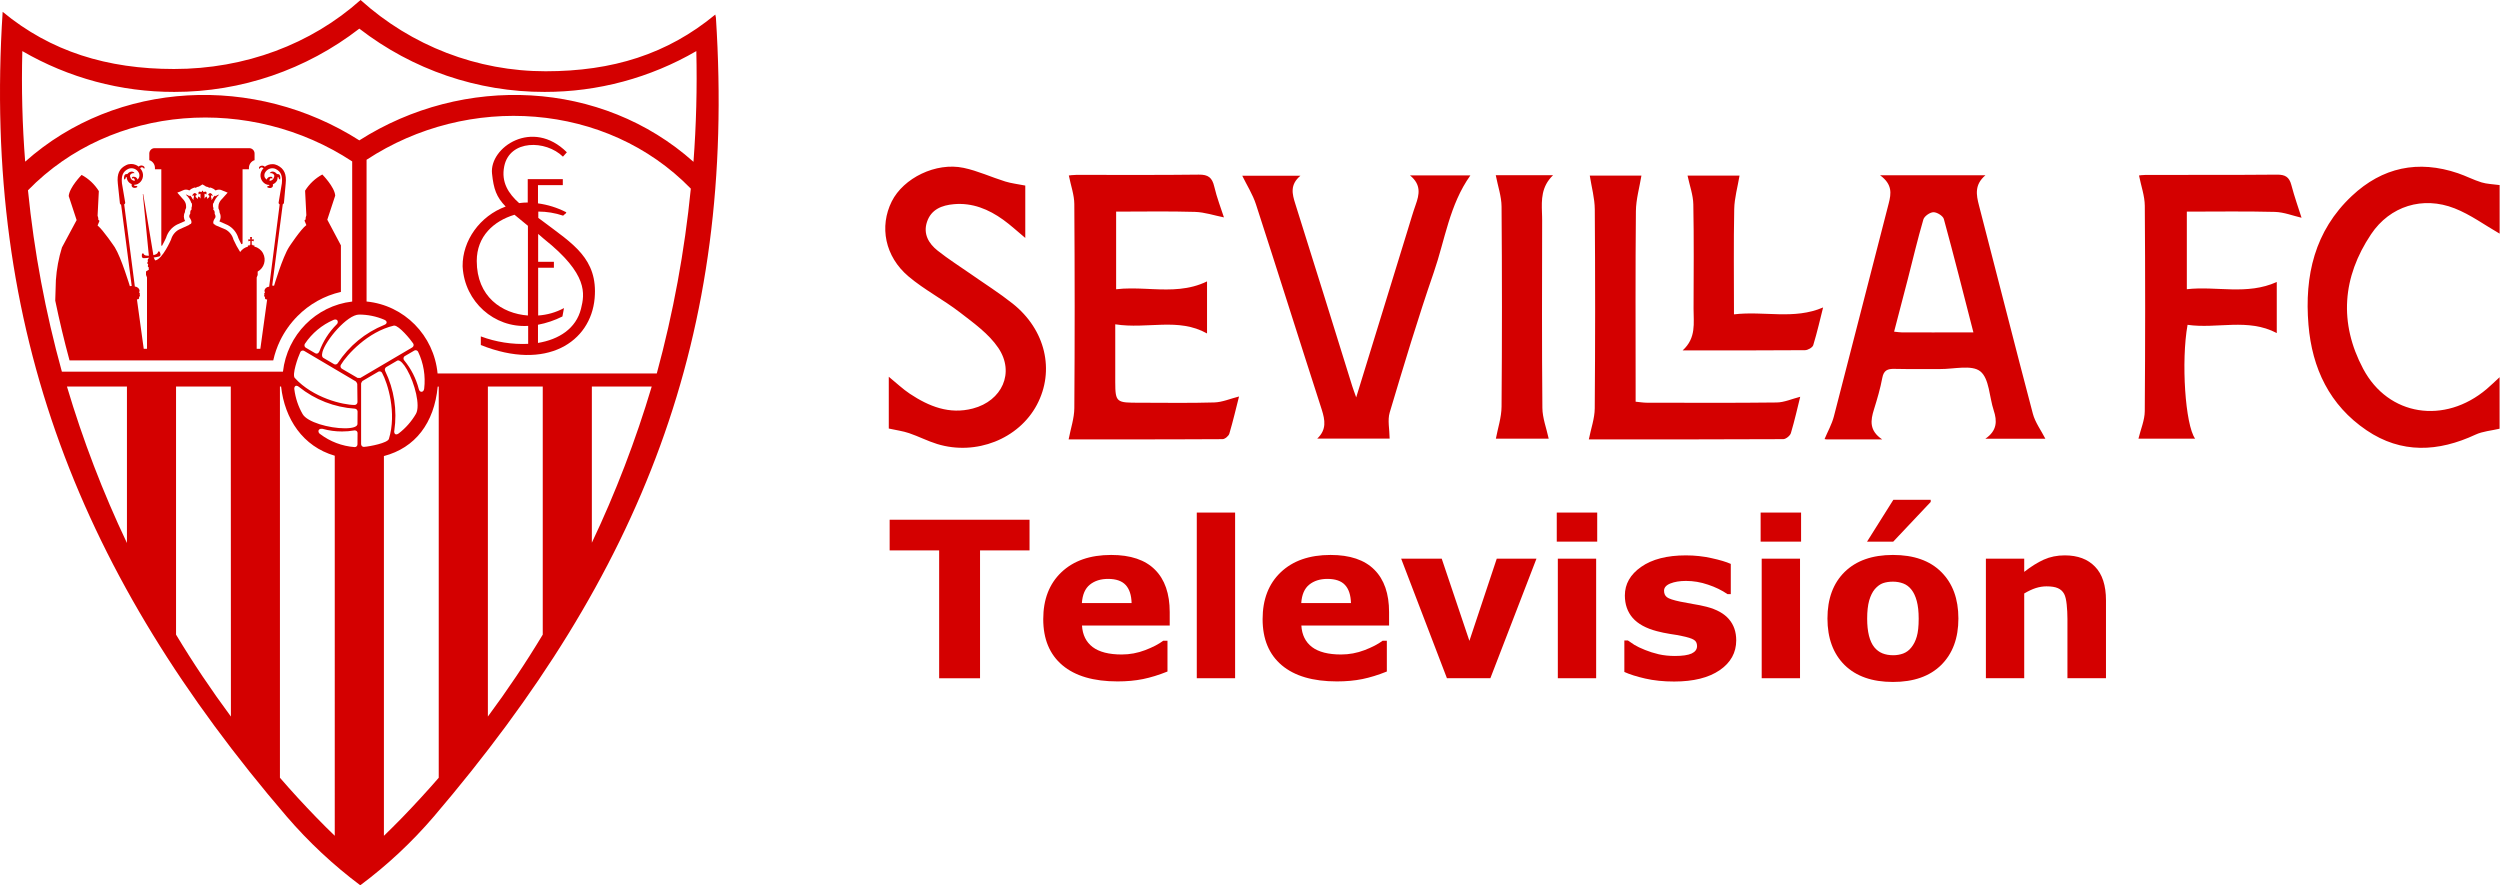 <svg width="800" height="283.33" version="1.1" viewBox="0 0 800 283.33" xmlns="http://www.w3.org/2000/svg">
 <g transform="matrix(2.133 0 0 2.133 -3.2 1.3533e-5)" fill="#d40000">
  <g transform="scale(1.5)" fill="#d40000">
   <g fill="#d40000" fill-rule="evenodd">
    <g transform="translate(1)" fill="#d40000">
     <path d="m245.84 17.327c0.795 0.27 1.548 0.667 2.348 0.914 0.542 0.167 1.133 0.175 1.814 0.269v4.858c-1.483-0.85-2.909-1.905-4.504-2.531-3.178-1.248-6.461-0.236-8.354 2.59-2.875 4.289-3.226 8.877-0.792 13.458 2.52 4.743 8.146 5.591 12.36 2.02 0.405-0.343 0.784-0.717 1.285-1.178v5.151c-0.841 0.198-1.687 0.257-2.404 0.59-3.727 1.736-7.409 1.933-10.905-0.436-3.696-2.505-5.445-6.194-5.806-10.55-0.406-4.899 0.61-9.383 4.341-12.886 3.053-2.867 6.629-3.623 10.616-2.269zm-149.47-0.54c1.423 0.299 2.773 0.931 4.171 1.365 0.61 0.189 1.256 0.26 2.003 0.407v5.239c-0.813-0.675-1.475-1.293-2.205-1.818-1.469-1.058-3.094-1.724-4.946-1.558-1.184 0.106-2.257 0.512-2.676 1.761-0.405 1.203 0.158 2.167 1.055 2.88 1.08 0.86 2.258 1.598 3.392 2.392l0.692 0.477 1.39 0.947c0.693 0.476 1.378 0.962 2.034 1.483 3.292 2.613 4.24 6.702 2.425 10.124-1.81 3.414-6.085 5.114-9.972 3.922-0.959-0.294-1.862-0.766-2.814-1.088-0.614-0.208-1.271-0.294-2.027-0.46v-5.18c0.784 0.639 1.404 1.236 2.11 1.704 1.908 1.263 3.943 2.09 6.3 1.473 2.91-0.761 4.222-3.579 2.543-6.066-0.948-1.403-2.449-2.476-3.825-3.538-1.655-1.278-3.552-2.256-5.146-3.598-2.375-2.001-2.94-4.996-1.685-7.511 1.169-2.341 4.42-3.938 7.181-3.357zm67.798 0.778c-0.193 1.184-0.542 2.368-0.553 3.555-0.058 5.879-0.027 11.758-0.027 17.638v1.419c0.449 0.042 0.772 0.1 1.096 0.1 4.336 0.006 8.671 0.032 13.006-0.022 0.764-0.009 1.524-0.359 2.36-0.571-0.266 1.067-0.554 2.365-0.934 3.635-0.079 0.262-0.499 0.602-0.764 0.603-6.554 0.034-13.108 0.026-19.445 0.026 0.215-1.078 0.584-2.091 0.592-3.107 0.052-6.635 0.051-13.271 4e-3 -19.905-8e-3 -1.109-0.321-2.215-0.5-3.371zm34.403-0.033c-1.105 0.939-0.92 1.95-0.638 3.031 1.804 6.934 3.554 13.882 5.383 20.81 0.231 0.876 0.819 1.659 1.252 2.507h-6.001c1.181-0.808 1.188-1.766 0.834-2.837-0.443-1.338-0.435-3.183-1.344-3.905-0.861-0.684-2.654-0.213-4.038-0.227-1.514-0.015-3.029 0.02-4.543-0.017-0.688-0.016-1.077 0.139-1.219 0.904-0.198 1.066-0.508 2.115-0.832 3.153-0.34 1.089-0.5 2.111 0.826 2.998l-3.558-2.29e-4c-0.672-3.4e-4 -1.329-1e-3 -1.986-0.002-0.113-3.37e-4 -0.225-0.035-0.222-0.035 0.317-0.755 0.727-1.477 0.929-2.253 1.845-7.099 3.644-14.21 5.485-21.31 0.259-1.002 0.378-1.91-0.86-2.816zm-78.671-0.067c0.942-0.012 1.335 0.297 1.543 1.191 0.263 1.127 0.69 2.216 0.97 3.087-0.964-0.191-1.928-0.521-2.901-0.55-2.597-0.078-5.198-0.027-7.882-0.027v7.764c0.965-0.115 1.938-0.088 2.913-0.046l0.731 0.033c1.829 0.078 3.659 0.099 5.448-0.773v5.208c-2.873-1.617-5.976-0.409-9.18-0.915 0 0.637 1.5e-4 1.255 2.9e-4 1.861l-1e-5 2.663c-1.4e-4 0.291-3.3e-4 0.582-6.1e-4 0.872l1e-5 0.376c5e-3 2.073 0.129 2.072 2.452 2.071 2.484-1e-3 4.969 0.049 7.451-0.028 0.812-0.025 1.613-0.379 2.478-0.597-0.288 1.135-0.592 2.437-0.97 3.718-0.07 0.237-0.443 0.548-0.678 0.55-3.255 0.02-6.51 0.024-9.709 0.025l-3.809-3.43e-4c-0.629-1.32e-4 -1.256-2.42e-4 -1.878-2.42e-4 0.209-1.095 0.563-2.11 0.57-3.127 0.049-6.804 0.044-13.608-1e-3 -20.412-6e-3 -0.908-0.339-1.814-0.548-2.856 0.074-0.006 0.413-0.06 0.752-0.061 4.084-0.005 8.167 0.028 12.25-0.025zm107.84 0.002c0.808-0.007 1.217 0.231 1.426 1.022 0.317 1.2 0.734 2.373 1.024 3.289-0.867-0.2-1.76-0.56-2.663-0.584-2.9-0.076-5.802-0.028-8.81-0.028v7.76c2.953-0.339 6.016 0.623 8.995-0.723v5.109c-2.876-1.523-5.973-0.399-8.923-0.824-0.652 3.636-0.236 10.014 0.759 11.389h-5.671c0.23-0.957 0.626-1.853 0.632-2.752 0.052-6.846 0.052-13.693 3e-3 -20.539-7e-3 -0.989-0.368-1.976-0.579-3.036 0.043-4e-3 0.358-0.055 0.673-0.056 4.378-0.007 8.757 0.013 13.135-0.027zm-72.411 0.057c-1.186 1.145-1.151 2.456-1.108 3.752l0.012 0.388c3e-3 0.129 5e-3 0.258 5e-3 0.386-0.011 6.25-0.034 12.5 0.024 18.749 9e-3 1.014 0.405 2.023 0.63 3.071h-5.281c0.191-1.032 0.559-2.116 0.567-3.203 0.054-6.669 0.052-13.338 3.3e-4 -20.007-8e-3 -1.02-0.367-2.038-0.579-3.136zm-8.268 0.018c-2.097 2.945-2.536 6.446-3.655 9.681-1.602 4.632-3.01 9.334-4.413 14.031-0.23 0.77-0.017 1.672-8e-3 2.613h-7.241c0.959-0.903 0.775-1.861 0.457-2.881l-0.098-0.308c-2.18-6.74-4.298-13.5-6.486-20.237-0.324-0.999-0.91-1.913-1.374-2.867h5.822c-1.073 0.904-0.828 1.822-0.511 2.824 1.921 6.071 3.8 12.156 5.695 18.235 0.086 0.275 0.191 0.545 0.391 1.112 1.79-5.818 3.49-11.343 5.191-16.868 0.247-0.8 0.478-1.606 0.758-2.395 0.363-1.02 0.583-2.005-0.568-2.94zm26.919 0.023c-0.19 1.138-0.509 2.236-0.531 3.341-0.069 3.433-0.025 6.868-0.025 10.534 3.011-0.359 6.015 0.562 8.915-0.692-0.29 1.147-0.59 2.474-0.986 3.771-0.072 0.237-0.537 0.502-0.823 0.504-1.995 0.016-3.991 0.022-6.02 0.023l-3.072-1.6e-5c-1.035-4.68e-4 -2.083-0.001-3.147-0.001 1.38-1.252 1.087-2.741 1.091-4.167 9e-3 -3.481 0.044-6.962-0.024-10.441-0.018-0.942-0.368-1.878-0.577-2.872zm19.394 3.659c-0.352 0.007-0.91 0.397-1.007 0.727-0.578 1.971-1.046 3.975-1.558 5.966-0.446 1.734-0.903 3.466-1.369 5.254 0.369 0.036 0.575 0.073 0.782 0.074 0.991 0.002 1.981 0.003 2.989 0.003l4.161-2.04e-4c-1-3.889-1.94-7.626-2.957-11.342-0.087-0.317-0.687-0.688-1.041-0.681z" fill="#d40000"/>
     <g fill="#d40000" fill-rule="nonzero">
      <path d="m71.601 1.762-0.06-0.305c-4.803 3.97-10.287 5.671-16.971 5.671-6.823 0.006-13.41-2.531-18.507-7.128-4.945 4.419-11.552 6.901-18.662 6.901-6.68 0-12.331-1.745-17.135-5.719-2.057 31.887 7.894 56.559 28.407 80.481 2.2 2.557 4.668 4.863 7.36 6.879 2.698-2.009 5.167-4.316 7.36-6.879 20.698-24.245 30.271-48.018 28.209-79.9m-68.805 17.269c8.419-8.646 22.274-9.562 32.427-2.888v14.015c-3.635 0.426-6.502 3.331-6.925 7.014h-22.11c-1.643-5.937-2.778-12.007-3.392-18.142m29.444 16.205c0.323-1.217 2.496-3.773 3.671-3.773 0.866-8.69e-4 1.724 0.174 2.522 0.515 0.151 0.061 0.237 0.161 0.237 0.266s-0.095 0.201-0.25 0.257c-1.892 0.766-3.509 2.097-4.635 3.817-0.054 0.086-0.149 0.138-0.25 0.135-0.045-2.49e-4 -0.09-0.012-0.129-0.035l-1.072-0.628c-0.133-0.078-0.164-0.266-0.086-0.554m-0.332-0.065c-0.03 0.113-0.13 0.193-0.245 0.196-0.054-0.002-0.107-0.017-0.155-0.044l-0.93-0.545c-0.067-0.038-0.116-0.103-0.133-0.179-0.016-0.077-7.38e-4 -0.157 0.043-0.222 0.708-1.055 1.7-1.881 2.858-2.382 0.055-0.026 0.116-0.039 0.177-0.039 0.102-0.01 0.198 0.048 0.237 0.144 0.041 0.131-0.004 0.274-0.112 0.358-0.765 0.763-1.353 1.688-1.722 2.709m-19.239 19.141c-2.398-5.05-4.404-10.281-6-15.647h6zm10.399 17.357c-1.958-2.644-3.796-5.378-5.488-8.192v-24.811h5.475zm10.386 11.926c-0.574-0.55-1.188-1.162-1.842-1.836-1.254-1.291-2.468-2.614-3.641-3.97v-39.124h0.116c0.357 3.232 2.174 5.993 5.367 6.918zm2.272-39.158c0.005 0.152-0.113 0.279-0.262 0.283-0.004 1.25e-4 -0.009 1.25e-4 -0.013 1.25e-4h-0.022c-1.247-0.096-2.441-0.55-3.443-1.309-0.122-0.071-0.185-0.214-0.155-0.353 0.043-0.107 0.149-0.174 0.263-0.166 0.044-6e-3 0.089-6e-3 0.133 0 0.638 0.179 1.297 0.268 1.958 0.266 0.41 0.002 0.819-0.034 1.222-0.105h0.065c0.143-0.003 0.26 0.112 0.263 0.257 2.46e-4 0.009-1.23e-4 0.018-8.6e-4 0.027zm0-2.033c0 0.279-0.473 0.436-1.265 0.436-1.58 0-3.766-0.619-4.222-1.422-0.435-0.759-0.716-1.598-0.826-2.469-0.022-0.105 0.002-0.215 0.065-0.301 0.033-0.043 0.084-0.067 0.138-0.065 0.095 0.008 0.184 0.048 0.254 0.113 1.603 1.286 3.555 2.047 5.595 2.181 0.147 0.011 0.263 0.13 0.271 0.279zm0-2.181c-0.004 0.155-0.127 0.279-0.28 0.284-1.171 0-4.175-0.707-5.991-2.704-0.288-0.319 0.301-2.042 0.555-2.578 0.046-0.098 0.143-0.16 0.25-0.161 0.05-3.66e-4 0.099 0.013 0.142 0.039l5.165 3.053c0.063 0.07 0.11 0.154 0.138 0.244zm0.293-2.421c-0.047 0.007-0.095 0.007-0.142 0-0.046 0.008-0.092 0.008-0.138 0l-1.575-0.92c-0.063-0.039-0.11-0.102-0.129-0.174-0.019-0.072-0.008-0.149 0.03-0.214 0.603-1.016 2.69-3.311 5.303-3.926h0.039c0.473 0 1.61 1.365 1.885 1.78 0.046 0.064 0.062 0.145 0.043 0.222-0.018 0.077-0.066 0.143-0.133 0.183zm2.475-0.698c-0.066-0.136-0.022-0.3 0.103-0.384l1.072-0.628c0.035-0.024 0.074-0.039 0.116-0.044 0.232 0 0.56 0.336 0.895 0.925 0.788 1.383 1.352 3.616 0.895 4.419-0.442 0.761-1.027 1.426-1.722 1.959-0.069 0.059-0.155 0.094-0.245 0.1-0.056 0.002-0.11-0.022-0.146-0.065-0.059-0.091-0.078-0.204-0.052-0.31 0.3-2.039-0.02-4.122-0.917-5.972m1.907-1.056c-0.057-0.064-0.084-0.15-0.073-0.236 0.015-0.086 0.069-0.161 0.146-0.201l0.93-0.541c0.042-0.026 0.089-0.039 0.138-0.039 0.106-7.41e-4 0.203 0.06 0.25 0.157 0.547 1.144 0.757 2.424 0.607 3.686-0.026 0.218-0.151 0.314-0.267 0.314s-0.224-0.074-0.275-0.279c-0.271-1.05-0.768-2.028-1.455-2.862m-4.037 8.654c-0.152 0-0.275-0.125-0.275-0.279v-6.072c0.028-0.091 0.075-0.174 0.138-0.244l1.575-0.92c0.04-0.026 0.086-0.04 0.133-0.039 0.103-3.66e-4 0.198 0.054 0.25 0.144 0.568 1.038 1.485 4.018 0.684 6.609-0.125 0.41-1.894 0.755-2.483 0.798zm7.489 33.091c-1.176 1.352-2.39 2.675-3.641 3.969-0.66 0.675-1.274 1.287-1.842 1.836v-37.981c3.121-0.82 5.032-3.289 5.38-6.949h0.103v39.124zm10.403-14.316c-1.692 2.814-3.529 5.549-5.488 8.192v-33.003h5.488zm4.911-9.16v-15.651h5.987c-1.598 5.365-3.604 10.596-6 15.647m6.508-16.956h-21.925c-0.362-3.813-3.34-6.831-7.102-7.197v-14.177c10.158-6.674 24.012-5.762 32.431 2.888-0.62 6.248-1.758 12.432-3.405 18.487m3.671-21.169c-9.189-8.205-23.005-8.79-33.421-2.146-10.416-6.643-24.232-6.059-33.421 2.129-0.287-3.658-0.382-7.344-0.284-11.058 4.626 2.686 9.867 4.094 15.198 4.083 6.687 0.005 13.19-2.219 18.507-6.329 5.323 4.115 11.834 6.34 18.529 6.329 5.324 0.007 10.557-1.401 15.176-4.083 0.086 3.708-0.009 7.394-0.284 11.058"/>
      <path d="m53.825 31.555c0.903-0.059 1.783-0.312 2.582-0.742l-0.155 0.838c-0.773 0.389-1.596 0.668-2.445 0.829v1.819c2.096-0.349 3.809-1.431 4.304-3.424 0.361-1.474 0.749-3.433-3.706-6.979l-0.581-0.502v2.787h1.575v0.598h-1.575zm-2.367-10.076c-2.083 0.628-3.775 2.151-3.775 4.624 0 3.568 2.505 5.261 5.118 5.453v-8.973c-0.521-0.436-0.964-0.781-1.343-1.104m5.139-0.266c0.155 0.078-0.168 0.222-0.275 0.358-0.801-0.272-1.639-0.41-2.483-0.41v0.633c0.181 0.131 0.353 0.253 0.512 0.379 2.875 2.181 5.475 3.673 5.122 7.664-0.387 4.362-4.803 7.306-11.384 4.672v-0.864c1.514 0.565 3.123 0.819 4.735 0.746v-1.797c-3.409 0.211-6.342-2.42-6.55-5.875-2e-3 -0.032-0.004-0.064-5e-3 -0.097-0.026-2.547 1.722-5.021 4.304-5.963-0.93-0.964-1.201-1.745-1.364-3.302-0.275-2.617 4.059-5.549 7.485-2.124l-0.392 0.436c-1.722-1.679-5.32-1.719-5.871 0.96-0.327 1.597 0.43 2.748 1.489 3.686 0.285-0.04 0.573-0.06 0.861-0.061v-2.338h3.508v0.602h-2.483v1.823c0.973 0.131 1.917 0.426 2.793 0.872"/>
      <path d="m16.207 24.58c0.22-0.388 0.379-0.742 0.405-0.803 0.17-0.567 0.56-1.039 1.08-1.309l0.826-0.366c-0.162-0.265-0.172-0.598-0.026-0.872 0.003-0.153 0.045-0.303 0.12-0.436v-0.187l-0.026-0.209c-0.056-0.187-0.158-0.357-0.297-0.493l-0.555-0.637 0.684-0.279c0.057-0.018 0.117-0.026 0.177-0.026 0.119 0.001 0.237 0.03 0.344 0.083 0.105-0.105 0.231-0.185 0.37-0.236l0.164-0.057 0.099 0.031c0.094-0.068 0.204-0.11 0.319-0.122l0.361-0.218 0.361 0.218c0.115 0.012 0.224 0.054 0.318 0.122l0.099-0.031 0.163 0.057c0.138 0.049 0.263 0.13 0.366 0.236 0.11-0.051 0.228-0.079 0.349-0.083 0.06-1.24e-4 0.119 0.009 0.177 0.026l0.684 0.279-0.572 0.637c-0.155 0.145-0.266 0.331-0.323 0.537l-0.026 0.209v0.187c0.075 0.133 0.117 0.283 0.12 0.436 0.023 0.046 0.044 0.095 0.06 0.144 0.077 0.243 0.045 0.507-0.086 0.724l0.826 0.366c0.519 0.27 0.907 0.743 1.076 1.309 0.026 0.057 0.138 0.31 0.301 0.611l0.116-0.065v-7.437h0.637v-0.118c-0.006-0.361 0.223-0.683 0.564-0.79v-0.628c0.017-0.298-0.207-0.554-0.502-0.571-0.021-0.001-0.041-0.001-0.062 0h-9.4c-0.292-0.02-0.544 0.204-0.564 0.499-0.002 0.024-0.002 0.048 0 0.072v0.628c0.34 0.107 0.57 0.429 0.564 0.79v0.118h0.637v7.642h0.039z"/>
      <path d="m32.735 21.972 0.792-2.408c-0.06-0.872-1.291-2.111-1.291-2.111-0.704 0.378-1.297 0.936-1.722 1.618l0.125 2.46c-0.057 0.138-0.084 0.287-0.077 0.436-0.095 0-0.103 0.109-0.103 0.109l0.181 0.436c-0.56 0.41-1.722 2.181-1.722 2.181-0.663 1.034-1.506 3.887-1.506 3.887l-0.185-0.022 1.054-8.127c0.057-0.022 0.101-0.071 0.116-0.131l0.177-1.941c0.099-0.942-0.151-1.492-0.835-1.828-0.151-0.075-0.318-0.114-0.486-0.113-0.147-0.002-0.292 0.024-0.43 0.074-0.121 0.043-0.235 0.107-0.336 0.187-0.149-0.152-0.392-0.152-0.542-4.98e-4 -1.23e-4 1.25e-4 -3.68e-4 3.74e-4 -4.91e-4 4.98e-4 -0.058 0.061-0.058 0.157 0 0.218 0.194-0.297 0.37-0.092 0.4-0.061s-0.069 0.07-0.065 0.078c-0.047 0.062-0.089 0.127-0.125 0.196-0.238 0.48-0.048 1.065 0.426 1.306 0.002 7.48e-4 0.003 0.002 0.005 0.002 0.11 0.053 0.231 0.079 0.353 0.078 0.007 0.018 0.007 0.038 0 0.057-0.008 0.017-0.022 0.031-0.039 0.039h-0.043c-0.069 3e-3 -0.128 0.051-0.146 0.118 0.258 0.179 0.534 0.083 0.577-0.087 0.017-0.063 0.017-0.129 0-0.192 0.188-0.071 0.343-0.214 0.43-0.397 0.038-0.1 0.053-0.207 0.043-0.314h0.034c0.043 0 0.073 0 0.073 0.057 0.002 0.089 0.068 0.164 0.155 0.175 0.047-0.262 0-0.541-0.228-0.541-0.033-0.005-0.066-0.005-0.099 0-0.069-0.14-0.482-0.436-0.723-0.096 0.103-0.017 0.207-0.002 0.301 0.044 0.258 0.166 0.151 0.336 0.082 0.489-0.078 0.149-0.234 0.239-0.4 0.231-0.004-0.016-0.004-0.032 0-0.048 0-0.039 0.043-0.305 0.28-0.166 0.015-0.038 0.015-0.08 0-0.118-0.021-0.035-0.055-0.06-0.095-0.07-0.033-0.005-0.066-0.005-0.099 0-0.17 0.003-0.319 0.118-0.366 0.284-0.089-0.06-0.16-0.143-0.207-0.24-0.046-0.144-0.035-0.3 0.03-0.436 0.098-0.192 0.264-0.338 0.465-0.41 0.091-0.033 0.187-0.049 0.284-0.048 0.11-0.002 0.219 0.022 0.319 0.07 0.525 0.257 0.701 0.676 0.624 1.439l-0.327 1.933c-0.001 0.073 0.041 0.14 0.108 0.17l-1.05 8.231c-0.12 0.007-0.235 0.053-0.327 0.131-0.25 0.253-0.09 0.436-0.09 0.436l-0.086 0.122 0.03 0.083c-0.056 0.092-0.031 0.213 0.056 0.275-0.056 0.275 0.215 0.231 0.215 0.231l-0.68 4.934h-0.366v-7.127l0.099-0.253v-0.34c0.647-0.357 0.886-1.178 0.534-1.834-0.181-0.338-0.496-0.581-0.866-0.67v-0.118h-0.172v-0.057h-0.09v-0.41l0.198 0.061v-0.205l-0.202 0.026 0.034-0.244h-0.202l0.034 0.244-0.202-0.026v0.205l0.198-0.061v0.41h-0.065v0.065h-0.177v0.118c-0.313 0.08-0.587 0.27-0.775 0.537-0.255-0.397-0.479-0.812-0.671-1.243-0.114-0.428-0.395-0.79-0.779-1.003l-1.029-0.436c0-0.083-0.129-0.083-0.129-0.083-0.215-0.183 0.06-0.576 0.06-0.576 0.185-0.196 0-0.471 0-0.471 0.03-0.375-0.146-0.41-0.146-0.41 0.069-0.113-0.026-0.336-0.026-0.336l0.004-0.305h0.047c0.108-0.337 0.305-0.639 0.568-0.872-0.09-0.026-0.374 0.161-0.374 0.161 0-0.209-0.297 0.192-0.258 0.209l-0.138 0.179c0.021-0.091 0.01-0.186-0.03-0.27-0.021-0.041-0.021-0.09 0-0.131-0.022-0.179 0.164 0 0.164 0-0.022-0.144-0.122-0.264-0.258-0.31-0.267 0.083-0.189 0.236-0.189 0.236 0.073-0.1 0.146 0.1 0.086 0.166l-0.189 0.192c0.005-0.09-0.02-0.18-0.073-0.253-0.091 0.046-0.162 0.124-0.202 0.218v-0.436c0-0.153 0.172 0.035 0.172 0.035 0.142-0.467-0.263-0.249-0.263-0.249l-0.112-0.166-0.112 0.166s-0.405-0.218-0.267 0.249c0 0 0.164-0.187 0.177-0.035v0.436c-0.037-0.095-0.107-0.173-0.198-0.218-0.053 0.073-0.079 0.163-0.073 0.253l-0.198-0.196c-0.065-0.065 0-0.266 0.086-0.166 0 0 0.078-0.153-0.194-0.236-0.136 0.045-0.235 0.166-0.254 0.31 0 0 0.181-0.161 0.164 0 0.021 0.041 0.021 0.09 0 0.131-0.04 0.084-0.051 0.179-0.03 0.27l-0.138-0.179c0.039 0-0.263-0.436-0.263-0.209 0 0-0.28-0.188-0.37-0.161 0.264 0.234 0.46 0.535 0.568 0.872h0.047v0.275s-0.09 0.222-0.026 0.336c0 0-0.172 0.035-0.142 0.41 0 0-0.211 0.275-0.026 0.471 0 0 0.28 0.393 0.065 0.576 0 0-0.133 0-0.133 0.083l-1.033 0.471c-0.389 0.208-0.677 0.569-0.796 0.999 0 0-0.861 2.002-1.593 2.089l-0.142-0.292c0.18-0.02 0.358-0.054 0.534-0.1 0.301-0.065 0.047-0.497 0.047-0.497h-0.146c0 0.222-0.263 0.318-0.469 0.362l-1.016-6.107h-0.039l0.603 6.164c-0.211 0-0.486 0-0.529-0.222h-0.146s-0.133 0.484 0.172 0.467c0.176-0.003 0.351-0.017 0.525-0.044v0.026c-0.121 0.067-0.17 0.218-0.112 0.345-0.04 0.042-0.064 0.098-0.065 0.157 0 0.1 0.069 0.1 0.069 0.1s0.034 0.092 0 0.135c-0.038 0.061-0.019 0.142 0.041 0.18 0.007 0.005 0.015 0.009 0.023 0.012 0 0 0.056 0.1 0 0.131-0.005 0.037 0.01 0.073 0.039 0.096l-0.301 0.192v0.34l0.099 0.253v7.141h-0.327l-0.68-4.947s0.271 0.044 0.215-0.231c0.087-0.062 0.112-0.183 0.056-0.275l0.026-0.083-0.082-0.122s0.155-0.183-0.095-0.436c-0.091-0.079-0.207-0.126-0.327-0.131l-1.068-8.223c0.065-0.031 0.105-0.098 0.103-0.17l-0.327-1.932c-0.078-0.763 0.099-1.182 0.624-1.44 0.099-0.048 0.208-0.072 0.318-0.07 0.097-0.002 0.193 0.015 0.284 0.048 0.201 0.072 0.367 0.218 0.465 0.41 0.065 0.136 0.076 0.292 0.03 0.436-0.033 0.092-0.088 0.174-0.159 0.24-0.047-0.166-0.196-0.281-0.366-0.284-0.033-0.005-0.066-0.005-0.099 0-0.039 0.009-0.072 0.034-0.09 0.07-0.015 0.038-0.015 0.08 0 0.118 0.237-0.14 0.271 0.126 0.28 0.166 0.004 0.016 0.004 0.032 0 0.048-0.166 0.008-0.322-0.082-0.4-0.231-0.069-0.153-0.177-0.323 0.082-0.489 0.094-0.045 0.199-0.06 0.301-0.044-0.241-0.327-0.654-0.044-0.723 0.096-0.033-0.004-0.066-0.004-0.099 0-0.211 0-0.275 0.279-0.228 0.541 0.087-0.011 0.154-0.085 0.155-0.175 0-0.044 0.03-0.057 0.073-0.057h0.034c-0.001 0.104 0.021 0.207 0.065 0.301 0.088 0.183 0.242 0.326 0.43 0.397-0.017 0.063-0.017 0.129 0 0.192 0.043 0.17 0.319 0.266 0.577 0.087-0.028-0.08-0.113-0.124-0.194-0.1h-0.043c-0.041 0.007-0.081-0.017-0.095-0.057-0.004-0.019-0.004-0.038 0-0.057 0.122 9.96e-4 0.243-0.026 0.353-0.078 0.475-0.239 0.669-0.823 0.433-1.304-7.37e-4 -0.002-0.002-0.003-0.002-0.005-0.036-0.069-0.078-0.135-0.125-0.196 0 0-0.069-0.074-0.065-0.078 0.004-0.004 0.207-0.236 0.4 0.061 0.058-0.061 0.058-0.157 0-0.218-0.149-0.152-0.392-0.152-0.542-6.23e-4 -2.46e-4 2.49e-4 -3.69e-4 3.74e-4 -6.15e-4 6.23e-4 -0.101-0.081-0.214-0.144-0.336-0.188-0.138-0.051-0.284-0.076-0.43-0.074-0.169-5.59e-4 -0.335 0.038-0.486 0.114-0.684 0.336-0.934 0.872-0.835 1.828l0.211 1.998c0.016 0.062 0.061 0.113 0.12 0.135l1.059 8.122-0.185 0.022s-0.861-2.853-1.506-3.887c0 0-1.171-1.745-1.722-2.181l0.181-0.436s0-0.118-0.103-0.109c0.007-0.149-0.02-0.298-0.077-0.436l0.125-2.46c-0.424-0.683-1.018-1.241-1.722-1.618 0 0-1.218 1.234-1.291 2.111l0.792 2.408-1.468 2.735c-0.329 1.061-0.532 2.158-0.607 3.267l-0.064 2.05c0.419 2.021 0.895 4.015 1.429 5.98h20.375c0.152-0.687 0.384-1.353 0.689-1.985 0.439-0.9 1.021-1.72 1.722-2.43 1.195-1.213 2.706-2.057 4.356-2.434v-4.654z"/>
     </g>
     <g aria-label="Televisión">
      <path d="m102.97 55.046h-4.951v12.788h-4.089v-12.788h-4.951v-3.067h13.991z"/>
      <path d="m116.99 62.563h-8.774q0.085 1.405 1.065 2.151 0.99 0.745 2.907 0.745 1.214 0 2.353-0.437t1.799-0.937h0.426v3.077q-1.299 0.522-2.449 0.756t-2.545 0.234q-3.599 0-5.515-1.618-1.917-1.618-1.917-4.61 0-2.96 1.81-4.685 1.821-1.736 4.983-1.736 2.917 0 4.387 1.48 1.469 1.469 1.469 4.238zm-3.812-2.247q-0.032-1.203-0.596-1.81-0.564-0.607-1.757-0.607-1.107 0-1.821 0.575-0.713 0.575-0.799 1.842z"/>
      <path d="m123.53 67.833h-3.833v-16.568h3.833z"/>
      <path d="m138.93 62.563h-8.774q0.085 1.405 1.065 2.151 0.99 0.745 2.907 0.745 1.214 0 2.353-0.437t1.799-0.937h0.426v3.077q-1.299 0.522-2.449 0.756t-2.545 0.234q-3.599 0-5.515-1.618-1.917-1.618-1.917-4.61 0-2.96 1.81-4.685 1.821-1.736 4.983-1.736 2.917 0 4.387 1.48 1.469 1.469 1.469 4.238zm-3.812-2.247q-0.032-1.203-0.596-1.81-0.564-0.607-1.757-0.607-1.107 0-1.821 0.575-0.713 0.575-0.799 1.842z"/>
      <path d="m153.67 55.876-4.61 11.957h-4.344l-4.578-11.957h4.057l2.768 8.22 2.736-8.22z"/>
      <path d="m159.64 67.833h-3.833v-11.957h3.833zm0.106-13.661h-4.046v-2.907h4.046z"/>
      <path d="m173.65 64.043q0 1.853-1.661 2.992-1.661 1.129-4.546 1.129-1.597 0-2.896-0.298t-2.087-0.66v-3.152h0.351q0.287 0.202 0.66 0.447 0.383 0.234 1.075 0.511 0.596 0.245 1.352 0.426 0.756 0.17 1.618 0.17 1.129 0 1.672-0.245 0.543-0.256 0.543-0.745 0-0.437-0.319-0.628-0.319-0.202-1.214-0.383-0.426-0.096-1.161-0.202-0.724-0.117-1.32-0.277-1.629-0.426-2.417-1.32-0.788-0.905-0.788-2.247 0-1.725 1.629-2.864 1.64-1.15 4.472-1.15 1.342 0 2.566 0.277 1.235 0.266 1.927 0.575v3.024h-0.33q-0.852-0.586-1.948-0.948-1.086-0.373-2.204-0.373-0.926 0-1.565 0.256-0.628 0.256-0.628 0.724 0 0.426 0.287 0.649 0.287 0.224 1.352 0.447 0.586 0.117 1.256 0.234 0.681 0.106 1.363 0.277 1.512 0.394 2.236 1.246 0.724 0.841 0.724 2.108z"/>
      <path d="m180.03 67.833h-3.833v-11.957h3.833zm0.106-13.661h-4.046v-2.907h4.046z"/>
      <path d="m195.87 61.86q0 2.949-1.725 4.653-1.714 1.693-4.823 1.693t-4.834-1.693q-1.714-1.704-1.714-4.653 0-2.971 1.725-4.664 1.736-1.693 4.823-1.693 3.13 0 4.834 1.704 1.714 1.704 1.714 4.653zm-4.717 2.907q0.373-0.458 0.554-1.097 0.192-0.649 0.192-1.789 0-1.054-0.192-1.768-0.192-0.713-0.532-1.139-0.341-0.437-0.82-0.618t-1.033-0.181-0.99 0.149q-0.426 0.149-0.82 0.596-0.351 0.415-0.564 1.139-0.202 0.724-0.202 1.821 0 0.98 0.181 1.704 0.181 0.713 0.532 1.15 0.341 0.415 0.809 0.607 0.479 0.192 1.086 0.192 0.522 0 0.99-0.17 0.479-0.181 0.809-0.596zm1.948-14.779v0.213l-3.748 3.971h-2.619l2.63-4.184z"/>
      <path d="m210.63 67.833h-3.854v-5.931q0-0.724-0.074-1.437-0.074-0.724-0.256-1.065-0.213-0.394-0.628-0.575-0.405-0.181-1.139-0.181-0.522 0-1.065 0.17-0.532 0.17-1.161 0.543v8.475h-3.833v-11.957h3.833v1.32q1.022-0.799 1.959-1.224 0.948-0.426 2.098-0.426 1.938 0 3.024 1.129 1.097 1.129 1.097 3.375z"/>
     </g>
    </g>
   </g>
  </g>
 </g>
</svg>
